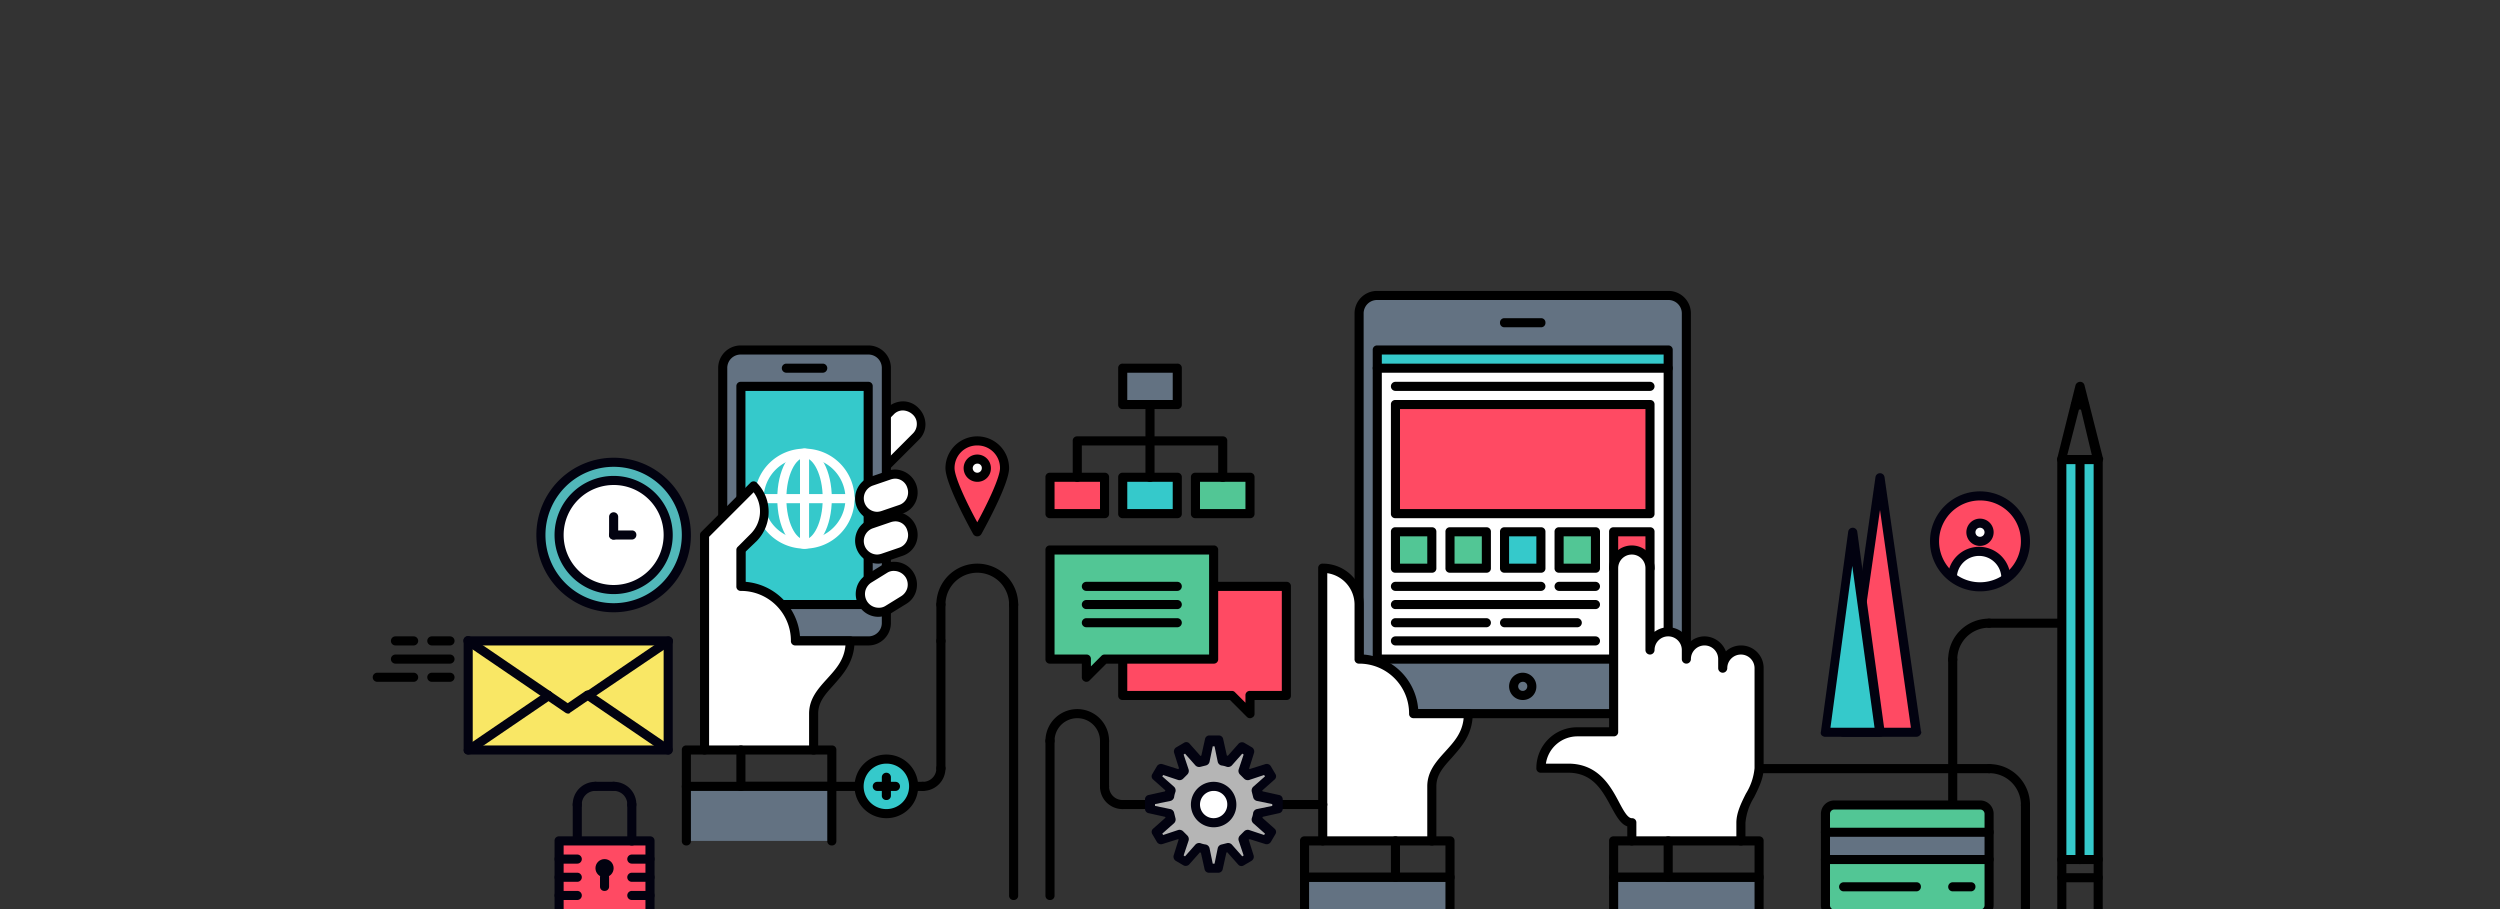 <svg xmlns="http://www.w3.org/2000/svg" xmlns:xlink="http://www.w3.org/1999/xlink" width="550" height="200" viewBox="0 0 550 200"><rect x="0" y="0" width="550" height="200" fill="#333333" stroke="none"/><defs><clipPath id="a"><rect width="550" height="200" transform="translate(203 1603)" fill="#f8e5ef"/></clipPath><clipPath id="b"><circle cx="10" cy="10" r="10" transform="translate(42.6 25)"/></clipPath></defs><g transform="translate(-203 -1603)" clip-path="url(#a)"><g transform="translate(285 1667)"><g transform="translate(301 20.1)"><circle cx="10" cy="10" r="10" transform="translate(42.6 25)" fill="#ff4a63"/><g clip-path="url(#b)"><path d="M5.9,0A5.9,5.9,0,1,1,0,5.9,5.9,5.9,0,0,1,5.9,0Z" transform="translate(46.5 37.2)" fill="#fff"/></g><g clip-path="url(#b)"><path d="M52.4,50a6.9,6.9,0,1,1,6.9-6.9A6.914,6.914,0,0,1,52.4,50Zm0-11.8a4.9,4.9,0,1,0,4.9,4.9A4.908,4.908,0,0,0,52.4,38.2Z" fill="#020210"/></g><path d="M62.6,118a.945.945,0,0,1-1-1V93a1,1,0,0,1,2,0v24A1,1,0,0,1,62.6,118Z"/><path d="M54.6,86H1a1,1,0,0,1,0-2H54.6a.945.945,0,0,1,1,1A1,1,0,0,1,54.6,86Z"/><path d="M62.6,94a.945.945,0,0,1-1-1,6.957,6.957,0,0,0-7-7,1,1,0,0,1,0-2,8.963,8.963,0,0,1,9,9A1,1,0,0,1,62.6,94Z"/><path d="M46.6,118a.945.945,0,0,1-1-1V61a1,1,0,0,1,2,0v56A1,1,0,0,1,46.6,118Z"/><path d="M46.6,62a.945.945,0,0,1-1-1,8.963,8.963,0,0,1,9-9,1,1,0,1,1,0,2,6.957,6.957,0,0,0-7,7A1,1,0,0,1,46.6,62Z"/><path d="M78.1,54H54.6a1,1,0,0,1,0-2H78.1a.945.945,0,0,1,1,1A1,1,0,0,1,78.1,54Z"/><path d="M54.6,115a2.006,2.006,0,0,1-2,2h-32a2.006,2.006,0,0,1-2-2V95a2.006,2.006,0,0,1,2-2h32a2.006,2.006,0,0,1,2,2Z" fill="#52c695"/><rect width="36" height="6" transform="translate(18.6 99)" fill="#637282"/><path d="M52.6,118h-32a2.946,2.946,0,0,1-3-3V95a2.946,2.946,0,0,1,3-3h32a2.946,2.946,0,0,1,3,3v20A3.009,3.009,0,0,1,52.6,118Zm-32-24a.945.945,0,0,0-1,1v20a.945.945,0,0,0,1,1h32a.945.945,0,0,0,1-1V95a.945.945,0,0,0-1-1Z"/><path d="M54.6,106h-36a1,1,0,0,1,0-2h36a.945.945,0,0,1,1,1A1,1,0,0,1,54.6,106Z"/><path d="M54.6,100h-36a1,1,0,0,1,0-2h36a.945.945,0,0,1,1,1A1,1,0,0,1,54.6,100Z"/><path d="M38.6,112h-16a1,1,0,0,1,0-2h16a.945.945,0,0,1,1,1A1,1,0,0,1,38.6,112Z"/><path d="M50.6,112h-4a1,1,0,0,1,0-2h4a.945.945,0,0,1,1,1A1,1,0,0,1,50.6,112Z"/><path d="M22.6,77l8-56,8,56Z" fill="#ff4a63"/><path d="M38.6,78h-16a1.135,1.135,0,0,1-.8-.3.778.778,0,0,1-.2-.8l8-56a1.006,1.006,0,0,1,2,0l8,55.8c0,.1.1.2.1.3A1.164,1.164,0,0,1,38.6,78ZM23.7,76H37.4L30.6,28.1Z" fill="#020210"/><path d="M18.6,77l6-44,6,44Z" fill="#35c9cb"/><path d="M30.6,78h-12a1.135,1.135,0,0,1-.8-.3.778.778,0,0,1-.2-.8l6-44a1.006,1.006,0,0,1,2,0l6,43.8c0,.1.1.2.1.3A1.164,1.164,0,0,1,30.6,78ZM19.7,76h9.7L24.5,40.4Z" fill="#020210"/><rect width="8" height="88" transform="translate(70.6 17)" fill="#35c9cb"/><path d="M78.6,118h-8a.945.945,0,0,1-1-1V17a.945.945,0,0,1,1-1h8a.945.945,0,0,1,1,1V117A1,1,0,0,1,78.6,118Zm-7-2h6V18h-6Z"/><path d="M78.6,18h-8a.909.909,0,0,1-.8-.4.959.959,0,0,1-.2-.9l4-16a1.077,1.077,0,0,1,1-.8.974.974,0,0,1,1,.8l4,15.8a.6.6,0,0,1,.1.4A1.175,1.175,0,0,1,78.6,18Zm-6.8-2h5.4L74.6,5.1Z"/><path d="M78.6,110h-8a1,1,0,0,1,0-2h8a.945.945,0,0,1,1,1A1,1,0,0,1,78.6,110Z"/><path d="M78.6,106h-8a1,1,0,0,1,0-2h8a.945.945,0,0,1,1,1A1,1,0,0,1,78.6,106Z"/><path d="M74.6,106a.945.945,0,0,1-1-1V17a1,1,0,0,1,2,0v88A1,1,0,0,1,74.6,106Z"/><path d="M75.6,6h-2a.945.945,0,0,1-1-1,.945.945,0,0,1,1-1h2a.945.945,0,0,1,1,1A1,1,0,0,1,75.6,6Z"/><path d="M52.6,46a11,11,0,1,1,11-11A10.968,10.968,0,0,1,52.6,46Zm0-20a9,9,0,1,0,9,9A8.963,8.963,0,0,0,52.6,26Z" fill="#020210"/><circle cx="2" cy="2" r="2" transform="translate(50.6 31)" fill="#fff"/><path d="M52.6,36a3,3,0,1,1,3-3A3.009,3.009,0,0,1,52.6,36Zm0-4a1,1,0,1,0,1,1A1,1,0,0,0,52.6,32Z" fill="#020210"/></g><path d="M121,110H81a1,1,0,0,1,0-2h40a1,1,0,0,1,0,2Z"/><path d="M201,65V89h-8v4l-4-4H165V65Z" fill="#ff4a63"/><path d="M193,94a.908.908,0,0,1-.7-.3L188.6,90H165a.945.945,0,0,1-1-1V65a.945.945,0,0,1,1-1h36a.945.945,0,0,1,1,1V89a.945.945,0,0,1-1,1h-7v3a.875.875,0,0,1-.6.9A.6.6,0,0,1,193,94Zm-27-6h23a.908.908,0,0,1,.7.3l2.3,2.3V89a.945.945,0,0,1,1-1h7V66H166Z"/><path d="M149,57V81h8v4l4-4h24V57Z" fill="#52c695"/><rect width="32" height="12" transform="translate(69 109)" fill="#637282"/><path d="M119.5,26.5a3.984,3.984,0,0,0-5.7,0L102.5,37.8a4.031,4.031,0,1,0,5.7,5.7l11.3-11.3A4.173,4.173,0,0,0,119.5,26.5Z" fill="#fff"/><path d="M105.3,45.7h0a4.691,4.691,0,0,1-3.5-1.5,5.134,5.134,0,0,1,0-7.1l11.3-11.3a5.093,5.093,0,0,1,3.5-1.5,4.691,4.691,0,0,1,3.5,1.5,5.093,5.093,0,0,1,1.5,3.5,4.691,4.691,0,0,1-1.5,3.5L108.8,44.1A4.627,4.627,0,0,1,105.3,45.7Zm11.4-19.4a2.723,2.723,0,0,0-2.1.9L103.3,38.5a2.9,2.9,0,0,0,0,4.2,3.085,3.085,0,0,0,4.2,0l11.3-11.3a2.878,2.878,0,0,0,.9-2.1,2.723,2.723,0,0,0-.9-2.1A3.333,3.333,0,0,0,116.7,26.3Z"/><path d="M77,17a4.012,4.012,0,0,1,4-4h28a4.012,4.012,0,0,1,4,4V73a4.012,4.012,0,0,1-4,4H81a4.012,4.012,0,0,1-4-4Z" fill="#637282"/><rect width="28" height="48" transform="translate(81 21)" fill="#35c9cb"/><path d="M95,56.7a11,11,0,1,1,11-11A10.968,10.968,0,0,1,95,56.7Zm0-20a9,9,0,1,0,9,9A8.963,8.963,0,0,0,95,36.7Z" fill="#fff"/><path d="M95,56.7a.945.945,0,0,1-1-1v-20a1,1,0,0,1,2,0v20A1,1,0,0,1,95,56.7Z" fill="#fff"/><path d="M95,56.7c-3.4,0-6-4.8-6-11s2.6-11,6-11,6,4.8,6,11C101,51.8,98.4,56.7,95,56.7Zm0-20c-1.9,0-4,3.7-4,9s2.1,9,4,9,4-3.7,4-9S96.9,36.7,95,36.7Z" fill="#fff"/><path d="M105,46.7H85a1,1,0,0,1,0-2h20a.945.945,0,0,1,1,1A1,1,0,0,1,105,46.7Z" fill="#fff"/><path d="M109,70H81a.945.945,0,0,1-1-1V21a.945.945,0,0,1,1-1h28a.945.945,0,0,1,1,1V69A.945.945,0,0,1,109,70ZM82,68h26V22H82Z"/><path d="M109,78H81a4.951,4.951,0,0,1-5-5V17a4.951,4.951,0,0,1,5-5h28a4.951,4.951,0,0,1,5,5V73A4.951,4.951,0,0,1,109,78ZM81,14a2.946,2.946,0,0,0-3,3V73a2.946,2.946,0,0,0,3,3h28a2.946,2.946,0,0,0,3-3V17a2.946,2.946,0,0,0-3-3Z"/><path d="M99,18H91a1,1,0,0,1,0-2h8a1,1,0,0,1,0,2Z"/><path d="M118.7,43a4.022,4.022,0,0,0-5.1-2.5l-3.8,1.3a4.016,4.016,0,1,0,2.6,7.6l3.8-1.3A4.022,4.022,0,0,0,118.7,43Z" fill="#fff"/><path d="M111.1,50.7h0a5.042,5.042,0,0,1-1.6-9.8l3.8-1.3a4.529,4.529,0,0,1,1.6-.3,5.053,5.053,0,0,1,4.7,3.4,5,5,0,0,1-.2,3.8,4.8,4.8,0,0,1-2.9,2.5l-3.8,1.3A2.934,2.934,0,0,1,111.1,50.7Zm3.8-9.4a3.553,3.553,0,0,0-1,.2l-3.8,1.3a2.971,2.971,0,0,0,.9,5.8,3.553,3.553,0,0,0,1-.2l3.8-1.3a2.831,2.831,0,0,0,1.7-1.5,3.038,3.038,0,0,0,.1-2.3A2.819,2.819,0,0,0,114.9,41.3Z"/><path d="M118.7,52.3a4.022,4.022,0,0,0-5.1-2.5l-3.8,1.3a4.016,4.016,0,1,0,2.6,7.6l3.8-1.3A4.022,4.022,0,0,0,118.7,52.3Z" fill="#fff"/><path d="M111.1,60h0a5.042,5.042,0,0,1-1.6-9.8l3.8-1.3a4.529,4.529,0,0,1,1.6-.3,5.053,5.053,0,0,1,4.7,3.4,5,5,0,0,1-.2,3.8,4.8,4.8,0,0,1-2.9,2.5l-3.8,1.3A2.934,2.934,0,0,1,111.1,60Zm3.8-9.3a3.553,3.553,0,0,0-1,.2l-3.8,1.3A2.971,2.971,0,0,0,111,58a3.553,3.553,0,0,0,1-.2l3.8-1.3a2.831,2.831,0,0,0,1.7-1.5,3.038,3.038,0,0,0,.1-2.3A2.7,2.7,0,0,0,114.9,50.7Z"/><path d="M118.1,62.6a4.04,4.04,0,0,0-5.5-1.4l-3.4,2.1a4.013,4.013,0,1,0,4.1,6.9l3.4-2.1A3.893,3.893,0,0,0,118.1,62.6Z" fill="#fff"/><path d="M111.3,71.7h0a4.951,4.951,0,0,1-4.3-2.4,5.032,5.032,0,0,1-.6-3.8,4.8,4.8,0,0,1,2.3-3.1l3.4-2.1a4.845,4.845,0,0,1,2.6-.7A4.951,4.951,0,0,1,119,62a5.032,5.032,0,0,1,.6,3.8,4.8,4.8,0,0,1-2.3,3.1L113.9,71A5.939,5.939,0,0,1,111.3,71.7Zm3.4-10.1a2.6,2.6,0,0,0-1.5.4l-3.4,2.1a3.1,3.1,0,0,0-1.4,1.8,3.064,3.064,0,0,0,.3,2.3,2.984,2.984,0,0,0,2.6,1.5h0a2.6,2.6,0,0,0,1.5-.4l3.4-2.1a3.1,3.1,0,0,0,1.4-1.8,3.064,3.064,0,0,0-.3-2.3A3.11,3.11,0,0,0,114.7,61.6Z"/><path d="M97,101V93c0-6.2,8-8,8-16H93A12.035,12.035,0,0,0,81,65V57l2.8-2.8a7.85,7.85,0,0,0,0-11.3L73,53.7V101Z" fill="#fff"/><path d="M101,110H69a.945.945,0,0,1-1-1v-8a.945.945,0,0,1,1-1h32a.945.945,0,0,1,1,1v8A.945.945,0,0,1,101,110Zm-31-2h30v-6H70Z"/><path d="M81,110a.945.945,0,0,1-1-1v-8a1,1,0,0,1,2,0v8A.945.945,0,0,1,81,110Z"/><path d="M69,122a.945.945,0,0,1-1-1V109a1,1,0,0,1,2,0v12A.945.945,0,0,1,69,122Z"/><path d="M101,122a.945.945,0,0,1-1-1V109a1,1,0,0,1,2,0v12A.945.945,0,0,1,101,122Z"/><path d="M97,102a.945.945,0,0,1-1-1V93c0-3.3,2-5.5,3.9-7.6s3.8-4.1,4.1-7.4H93a.945.945,0,0,1-1-1A10.968,10.968,0,0,0,81,66a.945.945,0,0,1-1-1V57a.908.908,0,0,1,.3-.7l2.8-2.8a7,7,0,0,0,.7-9.2L74,54.1V101a1,1,0,0,1-2,0V53.7a.908.908,0,0,1,.3-.7L83.1,42.2a.967.967,0,0,1,1.4,0,9.177,9.177,0,0,1,0,12.8L82,57.4V64A13.07,13.07,0,0,1,94,76h11a.945.945,0,0,1,1,1c0,4.6-2.5,7.3-4.6,9.7-1.8,2-3.4,3.7-3.4,6.3v8A.945.945,0,0,1,97,102Z"/><path d="M289,5a4.012,4.012,0,0,0-4-4H221a4.012,4.012,0,0,0-4,4V89a4.012,4.012,0,0,0,4,4h64a4.012,4.012,0,0,0,4-4Z" fill="#637282"/><rect width="64" height="68" transform="translate(221 13)" fill="#fff"/><rect width="8" height="8" transform="translate(237 53)" fill="#52c695"/><rect width="8" height="8" transform="translate(261 53)" fill="#52c695"/><rect width="8" height="8" transform="translate(273 53)" fill="#ff4a63"/><rect width="8" height="8" transform="translate(225 53)" fill="#52c695"/><rect width="8" height="8" transform="translate(249 53)" fill="#35c9cb"/><rect width="64" height="4" transform="translate(221 13)" fill="#35c9cb"/><rect width="56" height="24" transform="translate(225 25)" fill="#ff4a63"/><rect width="32" height="8" transform="translate(205 129)" fill="#637282"/><rect width="32" height="8" transform="translate(273 129)" fill="#637282"/><path d="M281,62h-8a.945.945,0,0,1-1-1V53a.945.945,0,0,1,1-1h8a.945.945,0,0,1,1,1v8A.945.945,0,0,1,281,62Zm-7-2h6V54h-6Z"/><path d="M285,94H221a4.951,4.951,0,0,1-5-5V5a4.951,4.951,0,0,1,5-5h64a4.951,4.951,0,0,1,5,5V89A4.951,4.951,0,0,1,285,94ZM221,2a2.946,2.946,0,0,0-3,3V89a2.946,2.946,0,0,0,3,3h64a2.946,2.946,0,0,0,3-3V5a2.946,2.946,0,0,0-3-3Z"/><path d="M285,82H221a.945.945,0,0,1-1-1V13a.945.945,0,0,1,1-1h64a.945.945,0,0,1,1,1V81A.945.945,0,0,1,285,82Zm-63-2h62V14H222Z"/><path d="M257,8h-8a.945.945,0,0,1-1-1,.945.945,0,0,1,1-1h8a.945.945,0,0,1,1,1A.945.945,0,0,1,257,8Z"/><path d="M253,90a3,3,0,1,1,3-3A2.946,2.946,0,0,1,253,90Zm0-4a1,1,0,1,0,1,1A.945.945,0,0,0,253,86Z"/><path d="M277,121v-4c-4,0-4.1-12-14-12h-6a8.024,8.024,0,0,1,8-8h8V61a4,4,0,0,1,8,0V79a4,4,0,0,1,8,0v2a4,4,0,0,1,8,0v2a4,4,0,0,1,8,0v22c0,4-4,8-4,12v4Z" fill="#fff"/><path d="M305,138a.945.945,0,0,1-1-1v-7H274v7a1,1,0,0,1-2,0v-8a.945.945,0,0,1,1-1h32a.945.945,0,0,1,1,1v8A.945.945,0,0,1,305,138Z"/><path d="M305,130H273a.945.945,0,0,1-1-1v-8a.945.945,0,0,1,1-1h32a.945.945,0,0,1,1,1v8A.945.945,0,0,1,305,130Zm-31-2h30v-6H274Z"/><path d="M285,130a.945.945,0,0,1-1-1v-8a1,1,0,0,1,2,0v8A.945.945,0,0,1,285,130Z"/><path d="M301,122a.945.945,0,0,1-1-1v-4c0-2.2,1.1-4.4,2.1-6.4A12.879,12.879,0,0,0,304,105V83a3,3,0,0,0-6,0,1,1,0,0,1-2,0V81a3,3,0,0,0-6,0,1,1,0,0,1-2,0V79a3,3,0,0,0-6,0,1,1,0,0,1-2,0V61a3,3,0,0,0-6,0V97a.945.945,0,0,1-1,1h-8a7,7,0,0,0-6.9,6H263c6.6,0,9.3,4.9,11.2,8.5,1,1.9,1.9,3.5,2.8,3.5a.945.945,0,0,1,1,1v4a1,1,0,0,1-2,0v-3.2c-1.5-.5-2.5-2.4-3.6-4.4-1.9-3.5-4-7.4-9.4-7.4h-6a.945.945,0,0,1-1-1,8.963,8.963,0,0,1,9-9h7V61a5,5,0,0,1,10,0V75a5,5,0,0,1,7.7,2.3A4.872,4.872,0,0,1,293,76a5.1,5.1,0,0,1,4.7,3.3A4.872,4.872,0,0,1,301,78a4.951,4.951,0,0,1,5,5v22c0,2.2-1.1,4.4-2.1,6.4A12.879,12.879,0,0,0,302,117v4A.945.945,0,0,1,301,122Z"/><path d="M233,121V109c0-6.2,8-8,8-16H229a12.035,12.035,0,0,0-12-12V69a8.024,8.024,0,0,0-8-8v60Z" fill="#fff"/><path d="M233,122a.945.945,0,0,1-1-1V109c0-3.3,2-5.5,3.9-7.6s3.8-4.1,4.1-7.4H229a.945.945,0,0,1-1-1,10.968,10.968,0,0,0-11-11,.945.945,0,0,1-1-1V69a7,7,0,0,0-6-6.9V121a1,1,0,0,1-2,0V61a.945.945,0,0,1,1-1,8.963,8.963,0,0,1,9,9V80a13.07,13.07,0,0,1,12,12h11a.945.945,0,0,1,1,1c0,4.6-2.5,7.3-4.6,9.7-1.8,2-3.4,3.7-3.4,6.3v12A.945.945,0,0,1,233,122Z"/><path d="M237,138a.945.945,0,0,1-1-1v-7H206v7a1,1,0,0,1-2,0v-8a.945.945,0,0,1,1-1h32a.945.945,0,0,1,1,1v8A.945.945,0,0,1,237,138Z"/><path d="M237,130H205a.945.945,0,0,1-1-1v-8a.945.945,0,0,1,1-1h32a.945.945,0,0,1,1,1v8A.945.945,0,0,1,237,130Zm-31-2h30v-6H206Z"/><path d="M225,130a.945.945,0,0,1-1-1v-8a1,1,0,0,1,2,0v8A.945.945,0,0,1,225,130Z"/><path d="M281,50H225a.945.945,0,0,1-1-1V25a.945.945,0,0,1,1-1h56a.945.945,0,0,1,1,1V49A.945.945,0,0,1,281,50Zm-55-2h54V26H226Z"/><path d="M281,22H225a1,1,0,0,1,0-2h56a1,1,0,0,1,0,2Z"/><path d="M285,18H221a1,1,0,0,1,0-2h64a1,1,0,0,1,0,2Z"/><path d="M233,62h-8a.945.945,0,0,1-1-1V53a.945.945,0,0,1,1-1h8a.945.945,0,0,1,1,1v8A.945.945,0,0,1,233,62Zm-7-2h6V54h-6Z"/><path d="M245,62h-8a.945.945,0,0,1-1-1V53a.945.945,0,0,1,1-1h8a.945.945,0,0,1,1,1v8A.945.945,0,0,1,245,62Zm-7-2h6V54h-6Z"/><path d="M257,62h-8a.945.945,0,0,1-1-1V53a.945.945,0,0,1,1-1h8a.945.945,0,0,1,1,1v8A.945.945,0,0,1,257,62Zm-7-2h6V54h-6Z"/><path d="M269,62h-8a.945.945,0,0,1-1-1V53a.945.945,0,0,1,1-1h8a.945.945,0,0,1,1,1v8A.945.945,0,0,1,269,62Zm-7-2h6V54h-6Z"/><path d="M257,66H225a1,1,0,0,1,0-2h32a1,1,0,0,1,0,2Z"/><path d="M269,70H225a1,1,0,0,1,0-2h44a1,1,0,0,1,0,2Z"/><path d="M245,74H225a1,1,0,0,1,0-2h20a1,1,0,0,1,0,2Z"/><path d="M265,74H249a1,1,0,0,1,0-2h16a1,1,0,0,1,0,2Z"/><path d="M269,78H225a1,1,0,0,1,0-2h44a1,1,0,0,1,0,2Z"/><path d="M269,66h-8a1,1,0,0,1,0-2h8a1,1,0,0,1,0,2Z"/><path d="M121,110a1,1,0,0,1,0-2,2.946,2.946,0,0,0,3-3,1,1,0,0,1,2,0A4.951,4.951,0,0,1,121,110Z"/><path d="M125,106a.945.945,0,0,1-1-1V77a1,1,0,0,1,2,0v28A.945.945,0,0,1,125,106Z"/><path d="M125,78a.945.945,0,0,1-1-1V69a1,1,0,0,1,2,0v8A.945.945,0,0,1,125,78Z"/><path d="M141,70a.945.945,0,0,1-1-1,7,7,0,0,0-14,0,1,1,0,0,1-2,0,9,9,0,0,1,18,0A.945.945,0,0,1,141,70Z"/><path d="M141,134a.945.945,0,0,1-1-1V69a1,1,0,0,1,2,0v64A.945.945,0,0,1,141,134Z"/><path d="M149,134a.945.945,0,0,1-1-1V99a1,1,0,0,1,2,0v34A.945.945,0,0,1,149,134Z"/><path d="M161,100a.945.945,0,0,1-1-1,5,5,0,0,0-10,0,1,1,0,0,1-2,0,7,7,0,0,1,14,0A.945.945,0,0,1,161,100Z"/><path d="M161,110a.945.945,0,0,1-1-1V99a1,1,0,0,1,2,0v10A.945.945,0,0,1,161,110Z"/><path d="M165,114a4.951,4.951,0,0,1-5-5,1,1,0,0,1,2,0,2.946,2.946,0,0,0,3,3,1,1,0,0,1,0,2Z"/><path d="M209,114H165a1,1,0,0,1,0-2h44a1,1,0,0,1,0,2Z"/><path d="M139,39c0,3.3-6,14-6,14s-6-10.7-6-14a6,6,0,0,1,12,0Z" fill="#ff4a63"/><path d="M133,54a1.05,1.05,0,0,1-.9-.5c-.6-1.1-6.1-11-6.1-14.5a7,7,0,1,1,14,0c0,3.5-5.5,13.4-6.1,14.5A1.05,1.05,0,0,1,133,54Zm0-20a4.951,4.951,0,0,0-5,5c0,2,2.7,7.7,5,11.9,2.3-4.2,5-9.9,5-11.9A4.951,4.951,0,0,0,133,34Z"/><circle cx="2" cy="2" r="2" transform="translate(131 37)" fill="#fff"/><path d="M133,42a3,3,0,1,1,3-3A2.946,2.946,0,0,1,133,42Zm0-4a1,1,0,1,0,1,1A.945.945,0,0,0,133,38Z"/><circle cx="6" cy="6" r="6" transform="translate(107 103)" fill="#35c9cb"/><path d="M113,116a7,7,0,1,1,7-7A6.957,6.957,0,0,1,113,116Zm0-12a5,5,0,1,0,5,5A4.951,4.951,0,0,0,113,104Z"/><path d="M113,112a.945.945,0,0,1-1-1v-4a1,1,0,0,1,2,0v4A.945.945,0,0,1,113,112Z"/><path d="M115,110h-4a1,1,0,0,1,0-2h4a1,1,0,0,1,0,2Z"/><path d="M177,66H157a1,1,0,0,1,0-2h20a1,1,0,0,1,0,2Z"/><path d="M177,70H157a1,1,0,0,1,0-2h20a1,1,0,0,1,0,2Z"/><path d="M177,74H157a1,1,0,0,1,0-2h20a1,1,0,0,1,0,2Z"/><path d="M157,86a.6.6,0,0,1-.4-.1.961.961,0,0,1-.6-.9V82h-7a.945.945,0,0,1-1-1V57a.945.945,0,0,1,1-1h36a.945.945,0,0,1,1,1V81a.945.945,0,0,1-1,1H161.4l-3.7,3.7A.908.908,0,0,1,157,86Zm-7-6h7a.945.945,0,0,1,1,1v1.6l2.3-2.3a.908.908,0,0,1,.7-.3h23V58H150Z"/><rect width="12" height="8" transform="translate(149 41)" fill="#ff4a63"/><rect width="12" height="8" transform="translate(165 41)" fill="#35c9cb"/><rect width="12" height="8" transform="translate(181 41)" fill="#52c695"/><rect width="12" height="8" transform="translate(165 17)" fill="#637282"/><path d="M161,50H149a.945.945,0,0,1-1-1V41a.945.945,0,0,1,1-1h12a.945.945,0,0,1,1,1v8A.945.945,0,0,1,161,50Zm-11-2h10V42H150Z"/><path d="M177,50H165a.945.945,0,0,1-1-1V41a.945.945,0,0,1,1-1h12a.945.945,0,0,1,1,1v8A.945.945,0,0,1,177,50Zm-11-2h10V42H166Z"/><path d="M193,50H181a.945.945,0,0,1-1-1V41a.945.945,0,0,1,1-1h12a.945.945,0,0,1,1,1v8A.945.945,0,0,1,193,50Zm-11-2h10V42H182Z"/><path d="M177,26H165a.945.945,0,0,1-1-1V17a.945.945,0,0,1,1-1h12a.945.945,0,0,1,1,1v8A.945.945,0,0,1,177,26Zm-11-2h10V18H166Z"/><path d="M187,42a.945.945,0,0,1-1-1V34H156v7a1,1,0,0,1-2,0V33a.945.945,0,0,1,1-1h32a.945.945,0,0,1,1,1v8A.945.945,0,0,1,187,42Z"/><path d="M171,42a.945.945,0,0,1-1-1V25a1,1,0,0,1,2,0V41A.945.945,0,0,1,171,42Z"/><rect width="20" height="16" transform="translate(41 121)" fill="#ff4a63"/><path d="M61,138H41a.945.945,0,0,1-1-1V121a.945.945,0,0,1,1-1H61a.945.945,0,0,1,1,1v16A.945.945,0,0,1,61,138Zm-19-2H60V122H42Z" fill="#020210"/><path d="M45,114a.945.945,0,0,1-1-1,4.951,4.951,0,0,1,5-5,1,1,0,0,1,0,2,2.946,2.946,0,0,0-3,3A.945.945,0,0,1,45,114Z" fill="#020210"/><path d="M57,114a.945.945,0,0,1-1-1,2.946,2.946,0,0,0-3-3,1,1,0,0,1,0-2,4.951,4.951,0,0,1,5,5A.945.945,0,0,1,57,114Z" fill="#020210"/><path d="M53,110H49a1,1,0,0,1,0-2h4a1,1,0,0,1,0,2Z" fill="#020210"/><path d="M45,121a.945.945,0,0,1-1-1v-7a1,1,0,0,1,2,0v7A.945.945,0,0,1,45,121Z" fill="#020210"/><path d="M57,122a.945.945,0,0,1-1-1v-8a1,1,0,0,1,2,0v8A.945.945,0,0,1,57,122Z" fill="#020210"/><path d="M45,126H41a1,1,0,0,1,0-2h4a1,1,0,0,1,0,2Z" fill="#020210"/><path d="M45,130H41a1,1,0,0,1,0-2h4a1,1,0,0,1,0,2Z" fill="#020210"/><path d="M45,134H41a1,1,0,0,1,0-2h4a1,1,0,0,1,0,2Z" fill="#020210"/><path d="M61,126H57a1,1,0,0,1,0-2h4a1,1,0,0,1,0,2Z" fill="#020210"/><path d="M61,130H57a1,1,0,0,1,0-2h4a1,1,0,0,1,0,2Z" fill="#020210"/><path d="M61,134H57a1,1,0,0,1,0-2h4a1,1,0,0,1,0,2Z" fill="#020210"/><path d="M51,132a.945.945,0,0,1-1-1v-2a1,1,0,0,1,2,0v2A.945.945,0,0,1,51,132Z" fill="#020210"/><circle cx="2" cy="2" r="2" transform="translate(49 125)" fill="#020210"/><circle cx="16" cy="16" r="16" transform="translate(37 37.7)" fill="#51b8ba"/><circle cx="12" cy="12" r="12" transform="translate(41 41.7)" fill="#fff"/><path d="M53,66.7a13,13,0,1,1,13-13A12.974,12.974,0,0,1,53,66.7Zm0-24a11,11,0,1,0,11,11A10.968,10.968,0,0,0,53,42.7Z" fill="#020210"/><path d="M53,70.7a17,17,0,1,1,17-17A16.986,16.986,0,0,1,53,70.7Zm0-32a15,15,0,1,0,15,15A14.98,14.98,0,0,0,53,38.7Z" fill="#020210"/><path d="M53,54.7a.945.945,0,0,1-1-1v-4a1,1,0,0,1,2,0v4A1,1,0,0,1,53,54.7Z" fill="#020210"/><path d="M57,54.7H53a1,1,0,0,1,0-2h4a.945.945,0,0,1,1,1A1,1,0,0,1,57,54.7Z" fill="#020210"/><rect width="44" height="24" transform="translate(21 77)" fill="#f9e765"/><path d="M65,102H21a.945.945,0,0,1-1-1V77a.945.945,0,0,1,1-1H65a.945.945,0,0,1,1,1v24A.945.945,0,0,1,65,102Zm-43-2H64V78H22Z" fill="#020210"/><path d="M38.6,90a1.421,1.421,0,0,1-.6-.2l-17.6-12a1.012,1.012,0,0,1,1.1-1.7l17.6,12a.984.984,0,0,1,.3,1.4A1.02,1.02,0,0,1,38.6,90Z" fill="#020210"/><path d="M43,93a1.421,1.421,0,0,1-.6-.2l-4.4-3a1.012,1.012,0,0,1,1.1-1.7l3.8,2.6,3.8-2.6a1.012,1.012,0,0,1,1.1,1.7l-4.4,3C43.4,92.9,43.2,93,43,93Z" fill="#020210"/><path d="M47.4,90a1.234,1.234,0,0,1-.8-.4.984.984,0,0,1,.3-1.4l17.6-12a1.012,1.012,0,1,1,1.1,1.7L48,89.8A1.421,1.421,0,0,1,47.4,90Z" fill="#020210"/><path d="M65,102a1.421,1.421,0,0,1-.6-.2l-17.6-12a1.012,1.012,0,0,1,1.1-1.7l17.6,12a.984.984,0,0,1,.3,1.4A1.02,1.02,0,0,1,65,102Z" fill="#020210"/><path d="M21,102a1.234,1.234,0,0,1-.8-.4.984.984,0,0,1,.3-1.4l17.6-12a1.012,1.012,0,0,1,1.1,1.7l-17.6,12C21.4,101.9,21.2,102,21,102Z" fill="#020210"/><path d="M17,78H13a1,1,0,0,1,0-2h4a1,1,0,0,1,0,2Z"/><path d="M9,78H5a1,1,0,0,1,0-2H9a1,1,0,0,1,0,2Z"/><path d="M17,82H5a1,1,0,0,1,0-2H17a1,1,0,0,1,0,2Z"/><path d="M9,86H1a1,1,0,0,1,0-2H9a1,1,0,0,1,0,2Z"/><path d="M17,86H13a1,1,0,0,1,0-2h4a1,1,0,0,1,0,2Z"/><path d="M199,114v-2l-4.2-.9a7.367,7.367,0,0,0-.4-1.4l3.2-2.9-1-1.7-4.1,1.3a4.741,4.741,0,0,0-1-1l1.3-4.1-1.7-1-2.9,3.2a5.732,5.732,0,0,0-1.4-.4L186,99h-2l-.9,4.2a7.366,7.366,0,0,0-1.4.4l-2.9-3.2-1.7,1,1.3,4.1a4.741,4.741,0,0,0-1,1l-4.1-1.3-1,1.7,3.2,2.9a5.732,5.732,0,0,0-.4,1.4l-4.1.8v2l4.2.9a7.367,7.367,0,0,0,.4,1.4l-3.2,2.9,1,1.7,4.1-1.3a4.741,4.741,0,0,0,1,1l-1.3,4.1,1.7,1,2.9-3.2a5.732,5.732,0,0,0,1.4.4l.9,4.2h2l.9-4.2a7.366,7.366,0,0,0,1.4-.4l2.9,3.2,1.7-1-1.3-4.1a4.741,4.741,0,0,0,1-1l4.1,1.3,1-1.7-3.2-2.9a5.732,5.732,0,0,0,.4-1.4Z" fill="#b5b5b5"/><path d="M186,128h-2a.974.974,0,0,1-1-.8l-.8-3.6c-.1,0-.1,0-.2-.1l-2.4,2.7a1.063,1.063,0,0,1-1.2.2l-1.7-1a1.083,1.083,0,0,1-.5-1.2l1.1-3.5-.1-.1-3.5,1.1a1.057,1.057,0,0,1-1.2-.5l-1-1.7a.925.925,0,0,1,.2-1.2l2.7-2.4c0-.1,0-.1-.1-.2l-3.6-.8a.974.974,0,0,1-.8-1v-2a.974.974,0,0,1,.8-1l3.6-.8c0-.1,0-.1.1-.2l-2.7-2.4a.925.925,0,0,1-.2-1.2l1-1.7a1.083,1.083,0,0,1,1.2-.5l3.5,1.1c0-.1.1-.1.2-.1l-1.1-3.5a1.057,1.057,0,0,1,.5-1.2l1.7-1a.925.925,0,0,1,1.2.2l2.4,2.7c.1,0,.1,0,.2-.1l.8-3.6a.974.974,0,0,1,1-.8h2a.974.974,0,0,1,1,.8l.8,3.6c.1,0,.1,0,.2.1l2.4-2.7a1.063,1.063,0,0,1,1.2-.2l1.7,1a1.083,1.083,0,0,1,.5,1.2l-1.1,3.5a.1.1,0,0,1,.1.1l3.5-1.1a1.057,1.057,0,0,1,1.2.5l1,1.7a.925.925,0,0,1-.2,1.2l-2.7,2.4c0,.1,0,.1.1.2l3.6.8a.974.974,0,0,1,.8,1v2a.974.974,0,0,1-.8,1l-3.6.8c0,.1,0,.1-.1.2l2.7,2.4a.925.925,0,0,1,.2,1.2l-1,1.7a1.083,1.083,0,0,1-1.2.5l-3.5-1.1c0,.1-.1.1-.2.1l1.1,3.5a1.057,1.057,0,0,1-.5,1.2l-1.7,1a.925.925,0,0,1-1.2-.2l-2.4-2.7c-.1,0-.1,0-.2.1l-.8,3.6A.974.974,0,0,1,186,128Zm-1.2-2h.4l.7-3.4a1.085,1.085,0,0,1,.8-.8l1.2-.3a1.129,1.129,0,0,1,1.1.3l2.3,2.6.3-.2-1.1-3.3a1.128,1.128,0,0,1,.3-1.1l.9-.9a1.128,1.128,0,0,1,1.1-.3l3.3,1.1.2-.3-2.6-2.3a1.128,1.128,0,0,1-.3-1.1,5.274,5.274,0,0,0,.3-1.2,1.085,1.085,0,0,1,.8-.8l3.4-.7v-.4l-3.4-.7a1.085,1.085,0,0,1-.8-.8l-.3-1.2a1.128,1.128,0,0,1,.3-1.1l2.6-2.3-.2-.3-3.3,1.1a1.129,1.129,0,0,1-1.1-.3l-.9-.9a1.128,1.128,0,0,1-.3-1.1l1.1-3.3-.3-.2-2.3,2.6a1.128,1.128,0,0,1-1.1.3,5.274,5.274,0,0,0-1.2-.3,1.085,1.085,0,0,1-.8-.8l-.7-3.4h-.4l-.7,3.4a1.085,1.085,0,0,1-.8.8l-1.2.3a1.129,1.129,0,0,1-1.1-.3l-2.3-2.6-.3.2,1.1,3.3a1.128,1.128,0,0,1-.3,1.1l-.9.9a1.128,1.128,0,0,1-1.1.3l-3.3-1.1-.2.3,2.6,2.3a1.128,1.128,0,0,1,.3,1.1,5.274,5.274,0,0,0-.3,1.2,1.085,1.085,0,0,1-.8.8l-3.4.7v.4l3.4.7a1.085,1.085,0,0,1,.8.8l.3,1.2a1.128,1.128,0,0,1-.3,1.1l-2.6,2.3.2.3,3.3-1.1a1.129,1.129,0,0,1,1.1.3l.9.9a1.128,1.128,0,0,1,.3,1.1l-1.1,3.3.3.2,2.3-2.6a1.128,1.128,0,0,1,1.1-.3,5.274,5.274,0,0,0,1.2.3,1.085,1.085,0,0,1,.8.8Z" fill="#020210"/><path d="M189,113a4,4,0,1,1-4-4A4.012,4.012,0,0,1,189,113Z" fill="#fff"/><path d="M185,118a5,5,0,1,1,5-5A4.951,4.951,0,0,1,185,118Zm0-8a3,3,0,1,0,3,3A2.946,2.946,0,0,0,185,110Z" fill="#020210"/></g></g></svg>